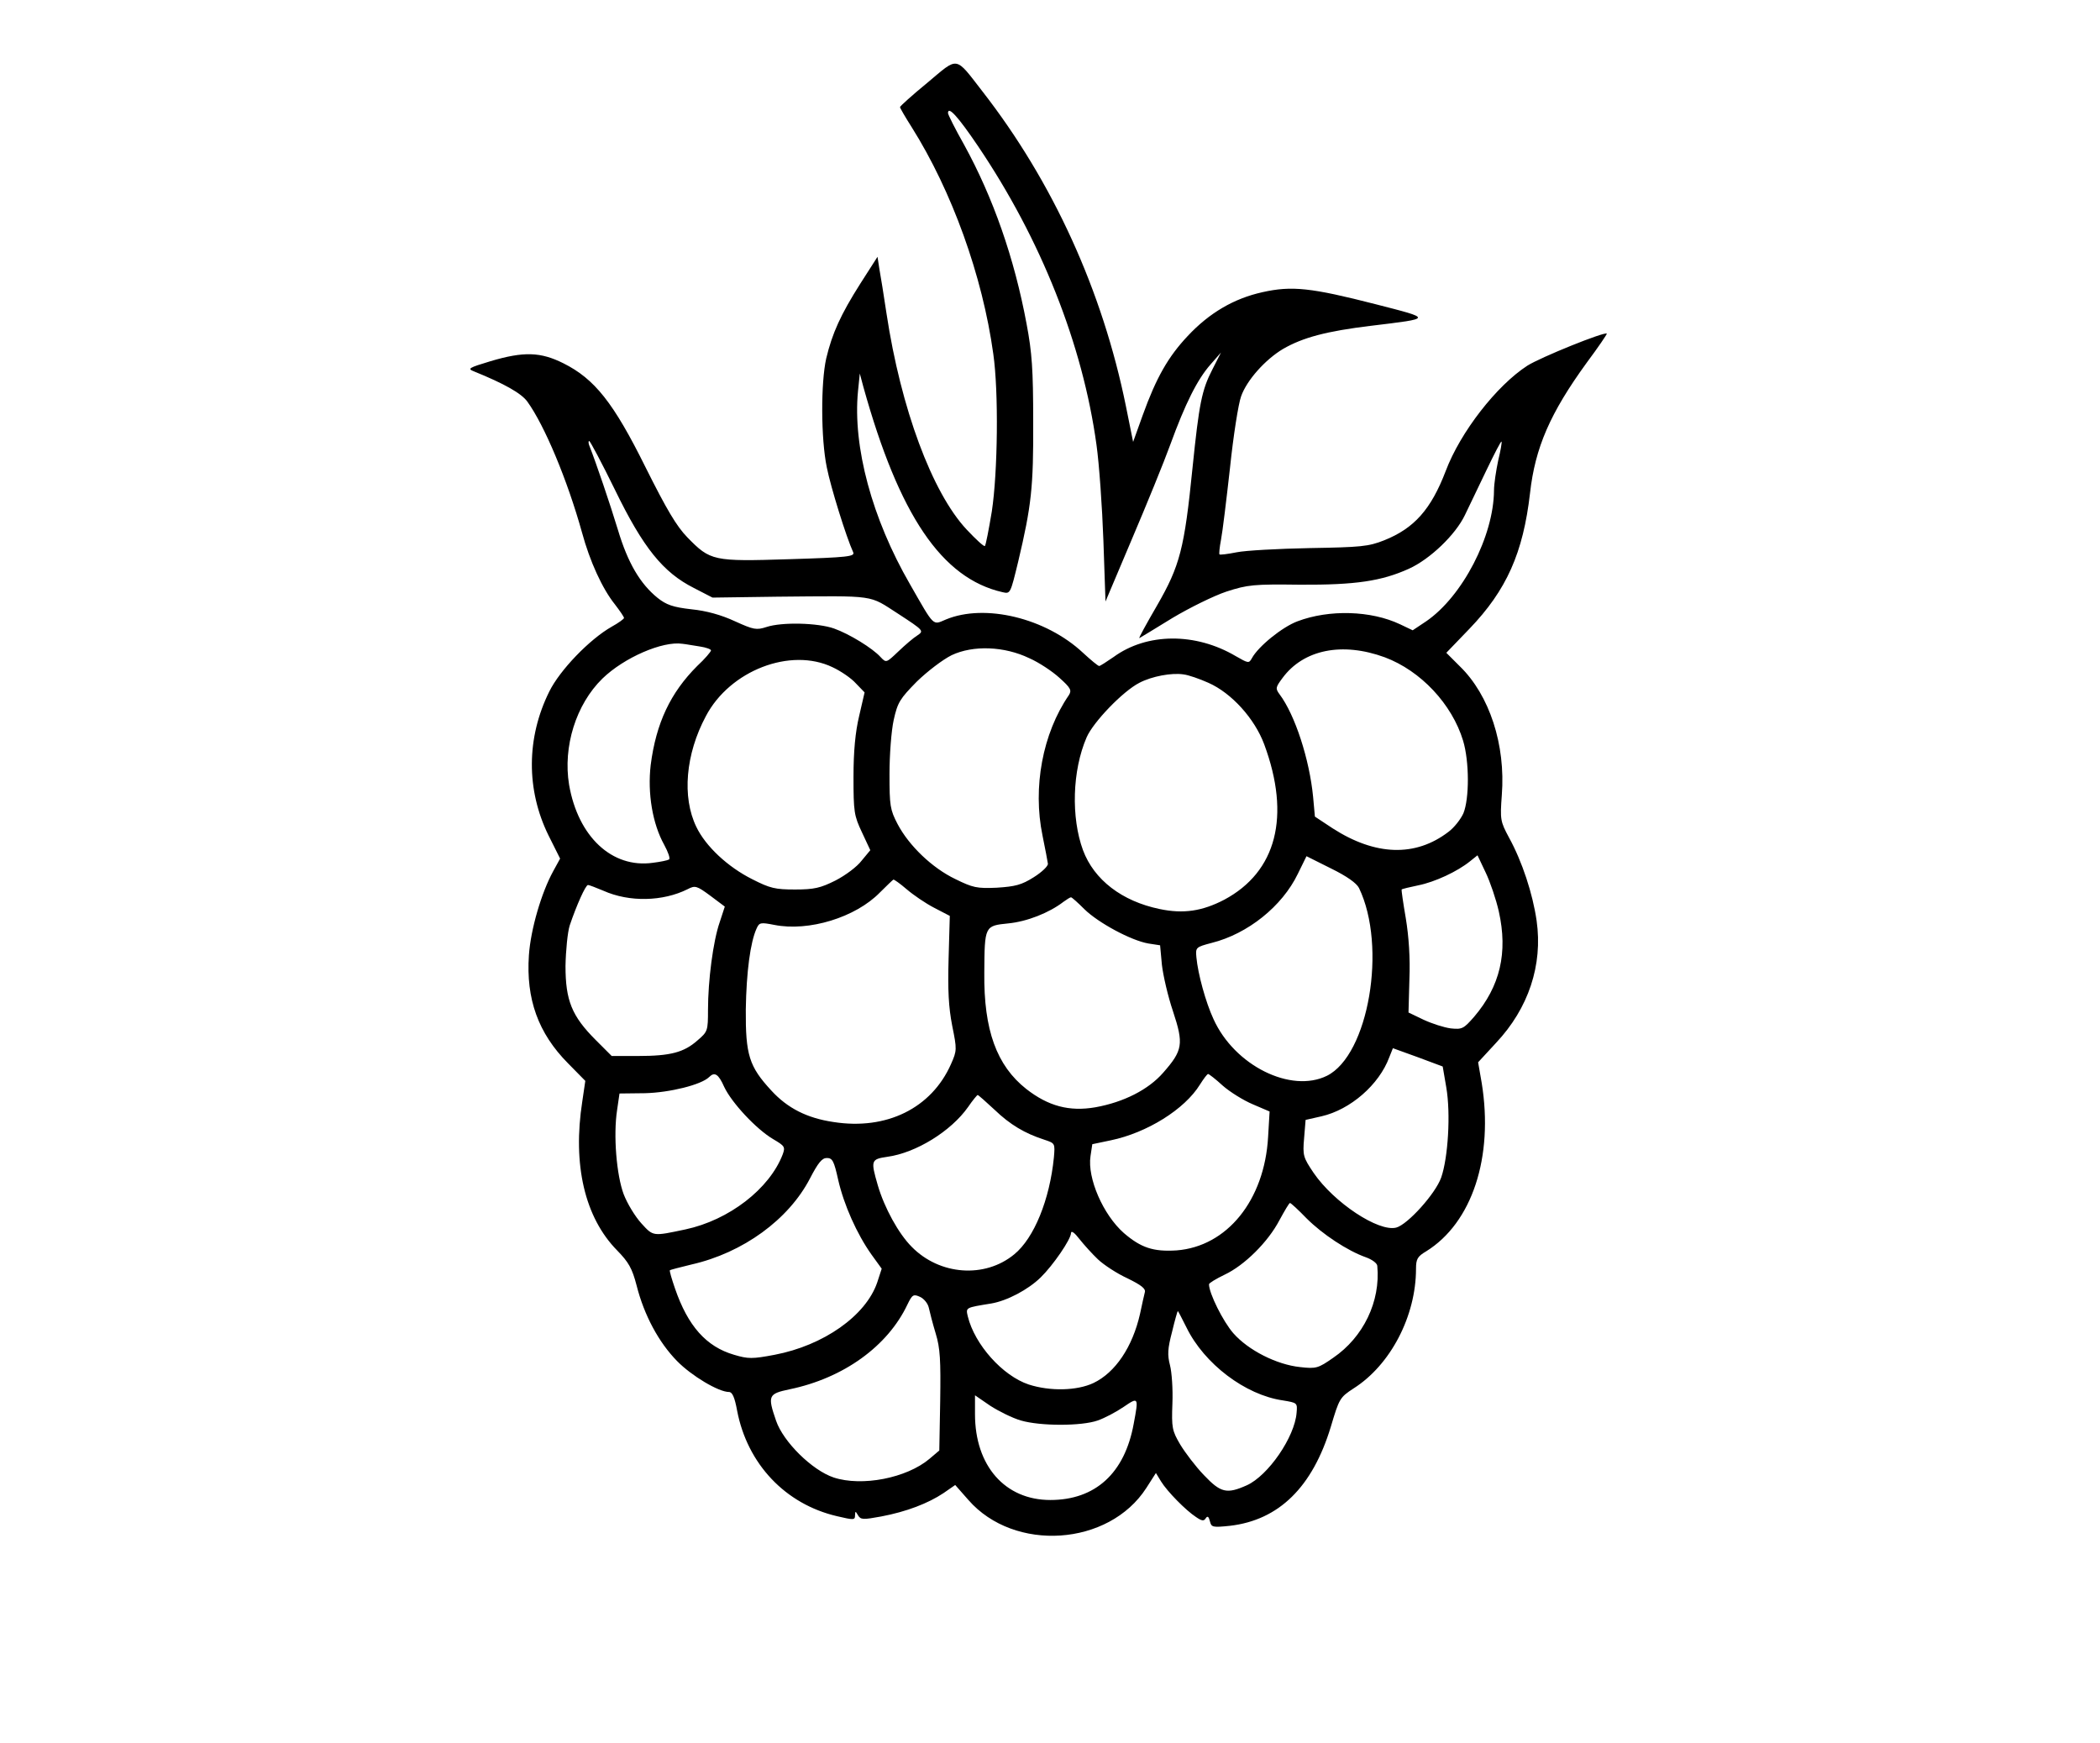<?xml version="1.0" standalone="no"?>
<!DOCTYPE svg PUBLIC "-//W3C//DTD SVG 20010904//EN"
 "http://www.w3.org/TR/2001/REC-SVG-20010904/DTD/svg10.dtd">
<svg version="1.0" xmlns="http://www.w3.org/2000/svg"
 width="700pt" height="581pt" viewBox="0 0 700 581"
 preserveAspectRatio="xMidYMid meet">

<g transform="translate(0,581) scale(0.1,-0.1)"
fill="#000000" stroke="none">
<path d="M3091 5534 c-50 -41 -91 -78 -91 -81 0 -3 18 -34 39 -67 134 -213
236 -495 272 -756 18 -125 15 -394 -5 -525 -10 -60 -20 -112 -23 -115 -3 -3
-30 22 -61 55 -115 123 -219 403 -267 720 -9 61 -20 128 -24 150 l-6 39 -57
-89 c-66 -104 -94 -166 -114 -250 -18 -80 -18 -267 2 -363 13 -66 65 -233 88
-283 6 -14 -17 -17 -213 -23 -254 -8 -263 -6 -340 73 -36 37 -69 93 -139 233
-107 216 -170 295 -274 347 -76 38 -132 40 -243 7 -73 -22 -78 -25 -55 -34
101 -41 158 -73 178 -101 57 -79 133 -260 182 -436 26 -96 68 -188 110 -240
16 -21 30 -41 30 -45 0 -3 -19 -17 -41 -29 -74 -42 -173 -145 -208 -216 -77
-155 -77 -328 -3 -479 l39 -78 -23 -42 c-39 -71 -75 -193 -81 -280 -10 -146
31 -260 130 -360 l58 -59 -10 -68 c-33 -211 8 -387 116 -497 38 -39 50 -59 65
-117 25 -99 74 -190 135 -252 48 -49 138 -103 173 -103 11 0 19 -18 27 -62 34
-178 161 -312 333 -352 55 -13 60 -13 60 2 1 16 1 16 10 1 9 -15 17 -15 77 -4
85 16 157 44 208 78 l39 27 44 -50 c153 -175 468 -154 593 40 l32 50 17 -28
c21 -34 83 -97 117 -119 19 -13 26 -14 32 -4 6 9 10 6 14 -10 5 -20 9 -21 67
-15 163 19 275 129 336 330 28 94 30 98 76 128 123 78 208 241 208 399 0 32 5
41 34 58 153 95 225 314 185 561 l-12 69 60 65 c108 115 156 259 135 407 -13
90 -48 197 -92 277 -29 54 -30 60 -24 142 13 167 -41 333 -140 429 l-45 45 77
80 c124 129 179 253 202 452 17 152 67 267 189 435 38 51 68 95 67 97 -8 7
-221 -79 -265 -107 -102 -66 -223 -221 -272 -351 -49 -128 -105 -191 -205
-231 -53 -21 -78 -23 -249 -26 -104 -2 -214 -8 -243 -14 -30 -6 -55 -9 -57 -7
-2 1 0 23 5 49 5 25 18 133 30 240 11 106 28 214 37 238 19 54 81 123 140 158
66 38 144 59 293 77 206 25 206 23 15 72 -215 55 -279 62 -377 40 -95 -21
-177 -69 -249 -146 -65 -69 -105 -139 -150 -264 l-32 -89 -24 119 c-78 384
-243 747 -478 1049 -93 120 -79 117 -184 29z m169 -211 c210 -311 349 -661
395 -996 9 -64 19 -207 23 -319 l7 -203 88 208 c49 115 107 257 128 315 50
137 90 217 134 267 l35 40 -29 -57 c-35 -68 -44 -113 -66 -328 -27 -269 -42
-326 -118 -458 -36 -62 -63 -111 -59 -109 4 2 53 32 110 67 57 34 138 74 180
88 71 23 91 25 246 23 185 -1 271 12 362 53 71 32 156 114 187 179 14 29 46
96 72 150 26 54 48 97 50 95 2 -2 -3 -30 -11 -63 -7 -33 -14 -78 -14 -100 -1
-152 -105 -353 -226 -436 l-45 -30 -42 20 c-97 46 -236 50 -342 10 -51 -19
-131 -84 -152 -123 -10 -18 -12 -17 -54 7 -134 79 -296 78 -407 -3 -23 -16
-45 -30 -48 -30 -4 0 -28 20 -54 44 -124 116 -327 165 -457 111 -45 -19 -37
-27 -120 118 -126 218 -191 458 -173 643 l6 59 12 -45 c119 -427 261 -638 464
-684 26 -6 26 -5 52 102 44 186 51 247 50 467 0 173 -4 230 -22 325 -41 221
-112 422 -208 597 -30 53 -54 101 -54 106 0 25 33 -11 100 -110z m-1210 -1146
c94 -193 160 -275 263 -327 l62 -32 215 3 c336 3 304 7 404 -57 86 -56 86 -57
64 -72 -13 -8 -41 -32 -64 -54 -40 -38 -40 -38 -59 -18 -26 29 -104 77 -155
95 -54 19 -174 22 -225 5 -34 -11 -43 -9 -105 19 -45 21 -95 35 -145 40 -62 7
-84 15 -113 38 -58 47 -99 116 -132 226 -27 89 -73 224 -95 280 -4 9 -4 17 -1
17 3 0 42 -73 86 -163z m283 -522 c20 -3 37 -9 37 -13 0 -4 -20 -28 -46 -52
-89 -89 -137 -190 -155 -330 -11 -94 6 -196 45 -266 13 -24 21 -46 16 -49 -5
-3 -29 -8 -54 -11 -136 -19 -249 87 -279 260 -21 127 23 268 111 354 72 70
201 126 267 116 11 -1 37 -6 58 -9z m1098 -39 c32 -14 77 -44 100 -65 38 -34
42 -42 32 -58 -88 -128 -121 -308 -88 -468 9 -44 17 -86 18 -94 1 -8 -20 -28
-47 -45 -41 -26 -62 -31 -123 -35 -67 -3 -80 0 -139 29 -77 37 -154 111 -192
183 -25 48 -27 61 -27 167 0 63 6 144 14 180 13 59 21 71 77 128 35 34 86 73
116 88 72 34 176 30 259 -10z m1185 3 c120 -45 224 -156 261 -278 21 -70 21
-193 1 -242 -9 -20 -31 -48 -50 -62 -110 -84 -243 -80 -386 12 l-59 39 -6 66
c-12 124 -60 273 -112 342 -14 19 -13 23 10 54 70 95 199 121 341 69z m-1841
-33 c28 -13 63 -37 78 -54 l29 -30 -18 -78 c-13 -54 -19 -119 -19 -204 0 -116
2 -129 28 -184 l28 -60 -29 -35 c-15 -20 -54 -49 -87 -66 -50 -25 -71 -30
-135 -30 -66 0 -83 4 -142 34 -82 41 -156 110 -187 175 -48 99 -36 242 32 369
80 152 282 230 422 163z m1253 -52 c77 -34 154 -119 186 -205 89 -240 41 -425
-133 -518 -73 -38 -136 -48 -216 -31 -125 26 -218 97 -255 196 -40 109 -36
265 12 376 22 51 121 154 176 182 42 22 108 34 147 28 17 -2 54 -15 83 -28z
m502 -684 c94 -195 32 -557 -107 -626 -120 -59 -308 34 -378 189 -26 56 -52
151 -57 206 -3 33 -2 34 51 48 120 30 235 122 287 230 l29 59 82 -41 c53 -26
85 -49 93 -65z m466 -78 c31 -138 4 -250 -82 -351 -35 -40 -40 -43 -78 -39
-23 3 -63 16 -91 29 l-50 24 3 110 c3 72 -2 143 -12 204 -9 52 -15 95 -14 96
2 2 27 8 56 14 55 11 130 46 172 80 l25 20 27 -57 c15 -31 35 -90 44 -130z
m-1974 74 c22 -19 63 -47 92 -62 l52 -27 -4 -142 c-3 -107 0 -162 12 -224 16
-79 16 -83 -4 -128 -65 -147 -215 -221 -392 -193 -88 13 -153 46 -207 105 -74
80 -86 119 -85 270 2 125 15 224 36 270 9 20 13 21 59 12 115 -23 271 25 352
108 23 23 44 43 45 43 2 1 22 -13 44 -32z m-1011 -5 c87 -39 199 -36 281 5 25
13 30 12 76 -22 l48 -36 -17 -52 c-22 -63 -39 -195 -39 -292 0 -70 -1 -73 -35
-102 -45 -40 -90 -52 -198 -52 l-88 0 -53 53 c-80 80 -101 132 -101 247 1 52
7 113 14 135 23 68 53 135 61 135 4 0 27 -9 51 -19z m1604 -62 c46 -45 155
-104 213 -114 l39 -6 6 -65 c4 -35 20 -105 37 -155 36 -109 33 -130 -33 -205
-49 -56 -131 -98 -226 -115 -87 -15 -157 4 -230 61 -99 78 -142 197 -140 387
1 157 1 157 80 165 62 6 136 35 184 72 11 8 22 15 25 15 3 0 23 -18 45 -40z
m1206 -594 c15 -87 6 -234 -17 -300 -19 -54 -112 -157 -150 -167 -59 -15 -207
83 -275 182 -35 52 -37 58 -32 116 l5 61 53 12 c96 22 192 105 226 197 l12 30
83 -30 83 -31 12 -70z m-2407 2 c25 -53 107 -141 163 -174 39 -23 41 -26 32
-51 -44 -115 -179 -219 -324 -250 -109 -23 -107 -24 -147 20 -21 23 -47 66
-59 97 -24 64 -35 197 -22 281 l8 55 85 1 c82 2 188 28 214 54 18 18 31 10 50
-33z m1662 4 c24 -21 69 -49 100 -62 l56 -24 -5 -85 c-12 -211 -137 -365 -305
-378 -78 -5 -119 9 -176 58 -69 61 -122 183 -111 256 l6 40 62 13 c120 25 246
103 297 186 12 19 24 35 27 35 3 0 25 -17 49 -39z m-761 -80 c52 -50 101 -79
166 -100 36 -12 36 -12 32 -59 -14 -141 -66 -269 -132 -323 -98 -81 -249 -70
-342 25 -44 44 -91 130 -113 205 -24 83 -23 87 32 95 95 13 212 85 269 166 15
22 30 40 32 40 2 0 27 -22 56 -49z m-521 -234 c19 -83 62 -180 111 -249 l34
-47 -15 -46 c-38 -111 -179 -210 -342 -241 -74 -14 -88 -14 -135 0 -93 27
-154 96 -197 221 -11 32 -19 59 -17 61 1 1 34 10 72 19 172 39 324 150 395
287 27 52 40 68 56 68 19 0 24 -10 38 -73z m1561 -128 c53 -53 136 -108 198
-130 20 -7 38 -20 38 -29 11 -118 -46 -237 -147 -306 -50 -35 -57 -37 -110
-31 -78 8 -173 56 -223 113 -34 39 -81 133 -81 163 0 4 23 18 52 32 66 31 145
109 183 182 17 31 32 57 35 57 3 0 28 -23 55 -51z m-695 -137 c19 -18 63 -47
98 -63 47 -23 62 -35 58 -47 -2 -9 -10 -42 -16 -72 -25 -110 -82 -195 -155
-230 -55 -26 -145 -28 -216 -5 -87 29 -180 133 -203 227 -7 30 -8 29 78 43 53
9 123 46 165 87 41 40 101 127 101 148 1 9 12 1 28 -20 15 -19 43 -50 62 -68z
m-564 -161 c3 -14 13 -53 23 -86 15 -49 17 -89 15 -225 l-3 -165 -33 -28 c-76
-64 -225 -93 -319 -62 -72 24 -168 119 -192 189 -29 84 -26 90 45 105 179 37
327 143 393 283 16 33 20 35 42 25 13 -6 26 -22 29 -36z m859 -66 c59 -121
196 -225 321 -243 48 -8 49 -8 46 -41 -6 -81 -95 -210 -166 -242 -67 -30 -87
-25 -143 34 -27 28 -62 74 -79 102 -27 46 -29 56 -26 136 2 48 -2 105 -8 128
-9 35 -8 55 7 112 9 38 18 69 19 69 1 0 14 -25 29 -55z m-552 -310 c65 -19
202 -19 256 0 23 8 61 28 86 45 50 34 51 34 34 -56 -30 -165 -128 -254 -278
-254 -151 0 -251 114 -251 286 l0 63 51 -35 c28 -18 74 -41 102 -49z"/>
</g>
</svg>
